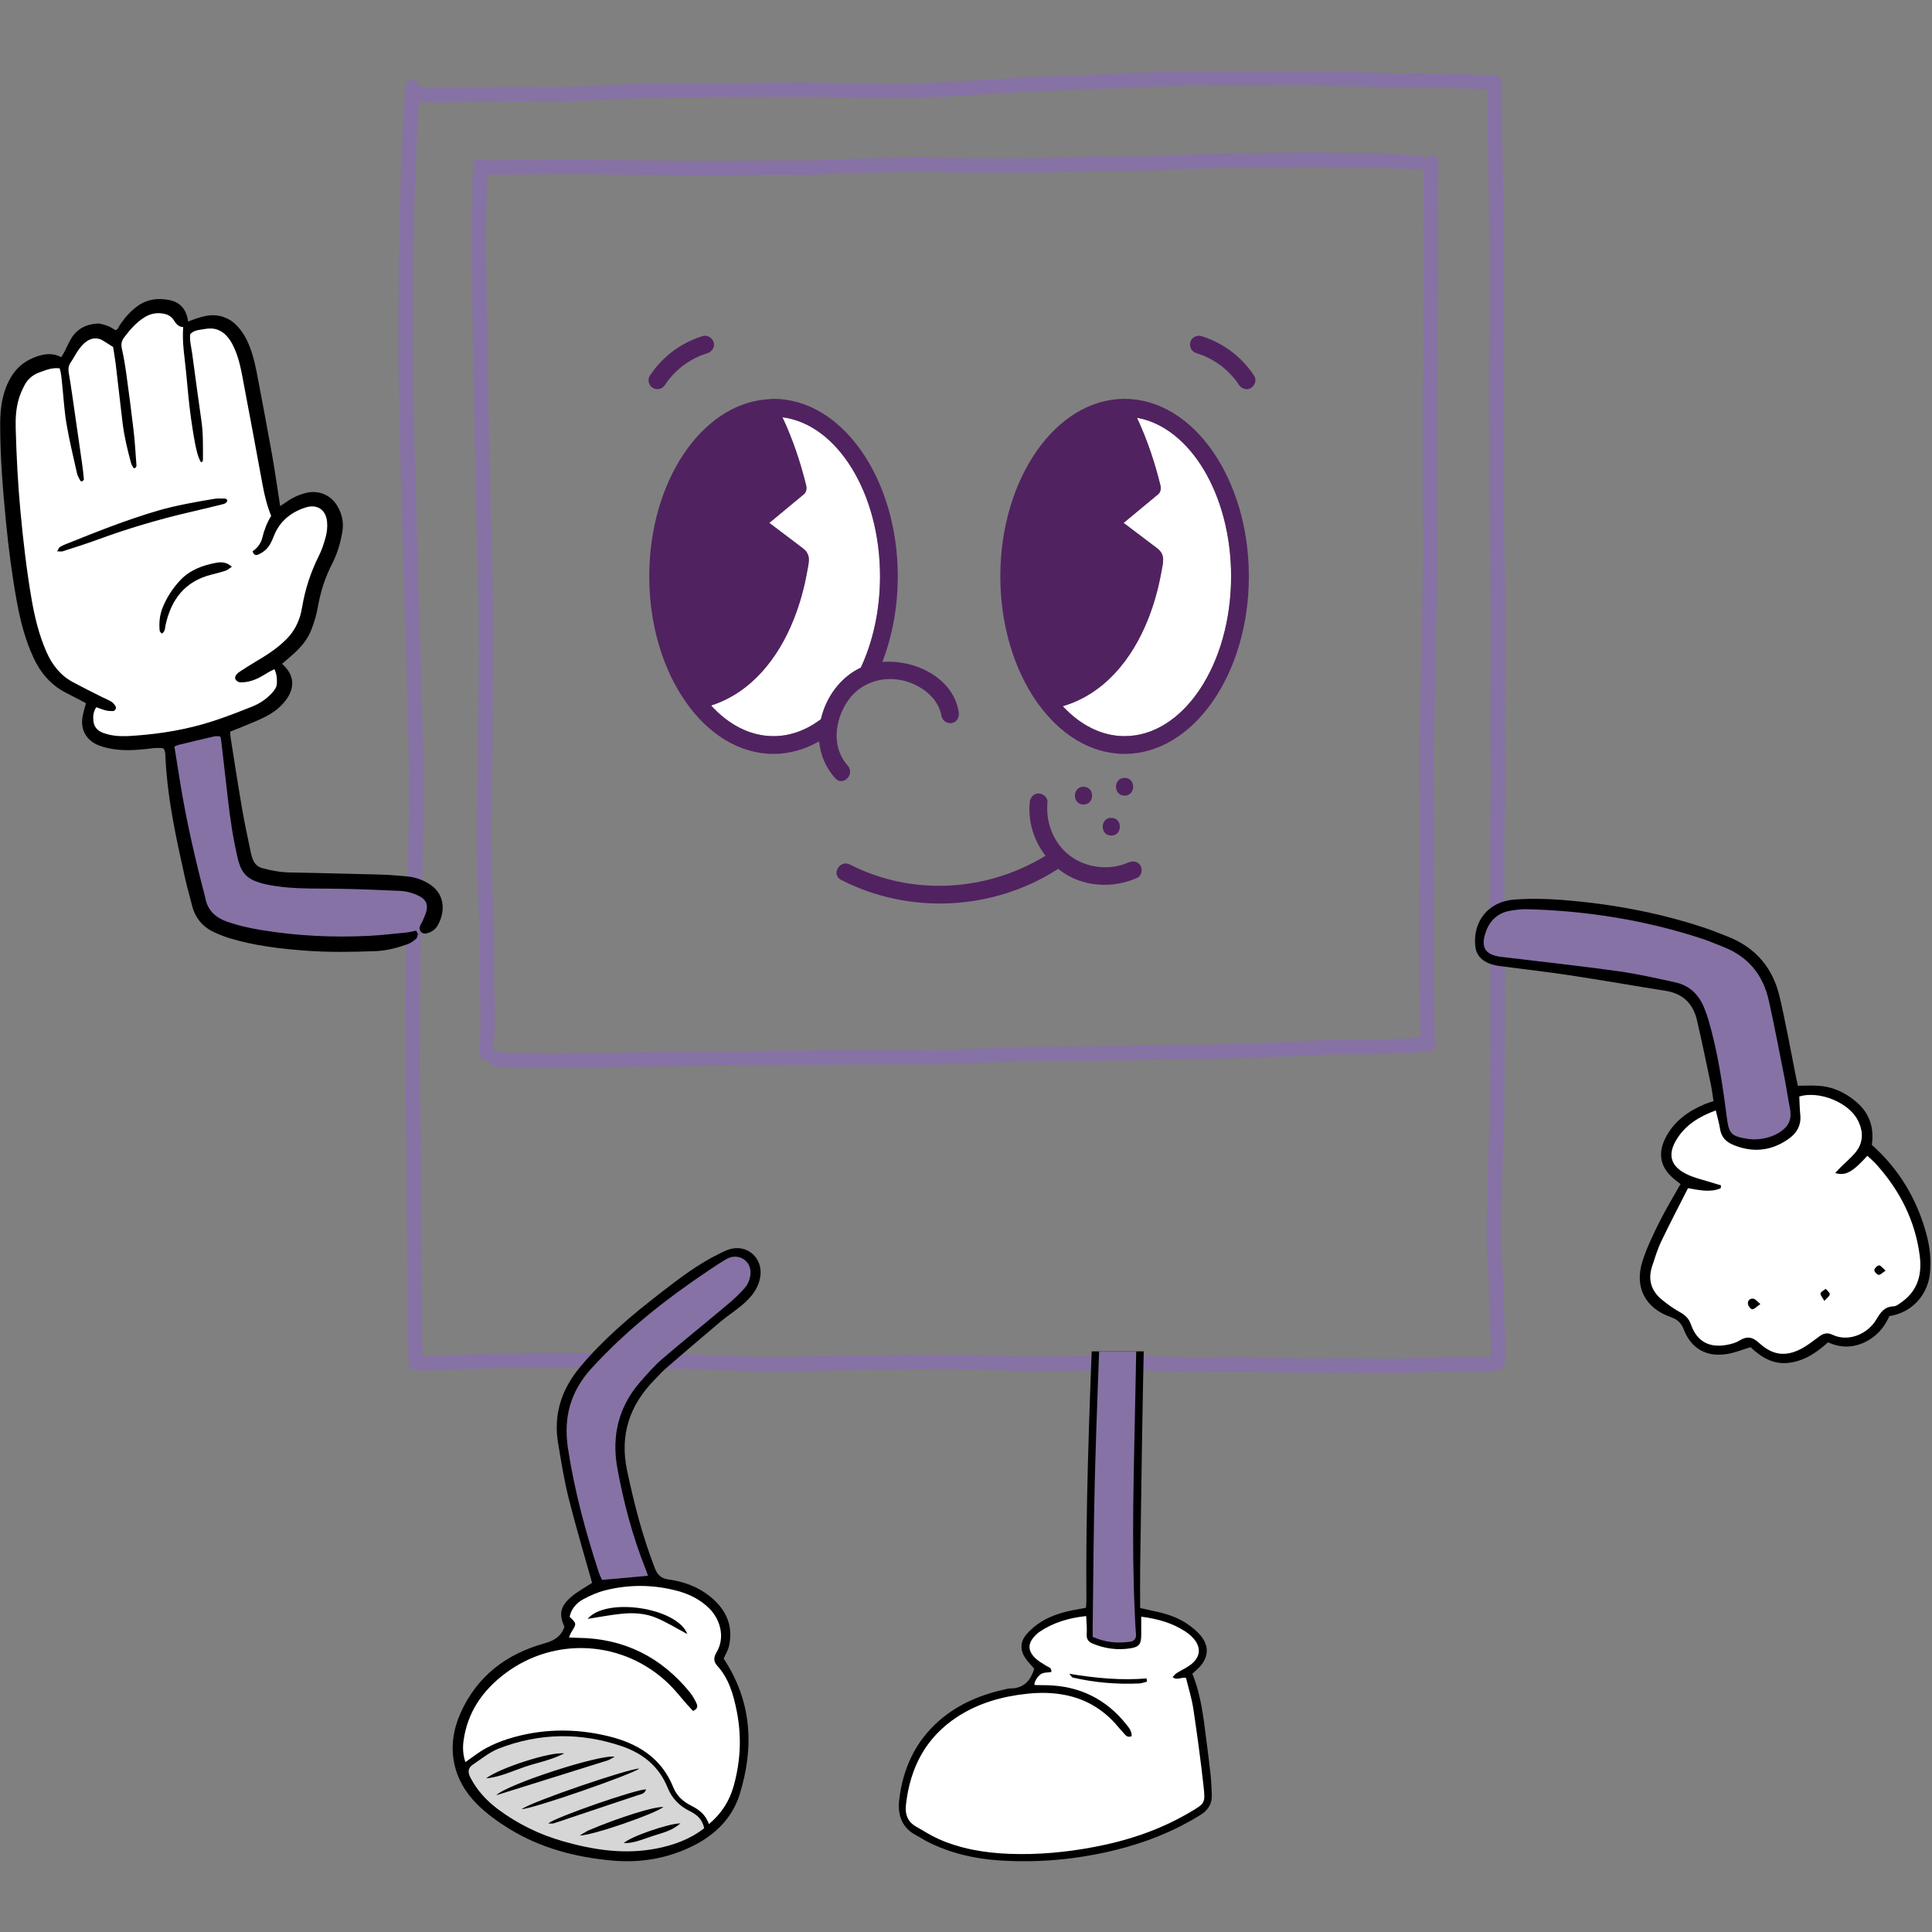 <svg xmlns="http://www.w3.org/2000/svg" xmlns:xlink="http://www.w3.org/1999/xlink" width="1080" zoomAndPan="magnify" viewBox="0 0 810 810" height="1080" preserveAspectRatio="xMidYMid meet" version="1.0"><rect x="0" y="0" width="810" height="810" fill="#808080" stroke="none"/><defs><clipPath id="1dbea4d5ee"><path d="M 271.312 140.246 L 300 140.246 L 300 164 L 271.312 164 Z M 271.312 140.246 " clip-rule="nonzero"/></clipPath><clipPath id="06c7282a9d"><path d="M 498 140.246 L 527 140.246 L 527 164 L 498 164 Z M 498 140.246 " clip-rule="nonzero"/></clipPath><clipPath id="e27b639e9c"><path d="M 167.004 29 L 631.254 29 L 631.254 576 L 167.004 576 Z M 167.004 29 " clip-rule="nonzero"/></clipPath><clipPath id="72f6f95741"><path d="M 618 376.641 L 810 376.641 L 810 572 L 618 572 Z M 618 376.641 " clip-rule="nonzero"/></clipPath><clipPath id="1ea2eca664"><path d="M 0 125 L 186 125 L 186 399.254 L 0 399.254 Z M 0 125 " clip-rule="nonzero"/></clipPath><clipPath id="052cd9bccd"><path d="M 189 523 L 319 523 L 319 780.863 L 189 780.863 Z M 189 523 " clip-rule="nonzero"/></clipPath><clipPath id="2fdc535580"><path d="M 376 566.574 L 508.691 566.574 L 508.691 781 L 376 781 Z M 376 566.574 " clip-rule="nonzero"/></clipPath><clipPath id="14b8750f5f"><path d="M 458 566.574 L 478 566.574 L 478 689 L 458 689 Z M 458 566.574 " clip-rule="nonzero"/></clipPath></defs><path fill="#ffffff" d="M 328.047 174.949 C 332.344 184.094 335.621 193.828 338.004 203.586 C 338.301 204.789 338.066 206.363 337.047 207.203 C 332.215 211.215 327.379 215.223 322.539 219.23 C 327.215 222.758 331.891 226.281 336.555 229.824 C 340.242 232.629 339.086 235.766 338.363 239.836 C 337.156 246.633 335.293 253.344 332.734 259.762 C 326.242 276.055 314.918 290.395 298.113 295.789 C 305.48 303.828 314.516 308.633 324.301 308.633 C 331.441 308.633 338.172 306.043 344.16 301.551 C 346.293 292.266 352.352 283.918 360.902 279.91 C 365.961 269.051 368.957 255.871 368.957 241.648 C 368.957 206.609 350.918 177.82 328.047 174.949 " fill-opacity="1" fill-rule="nonzero"/><path fill="#ffffff" d="M 485.582 207.203 C 480.75 211.215 475.914 215.223 471.078 219.23 C 475.75 222.758 480.43 226.281 485.09 229.824 C 488.777 232.629 487.625 235.766 486.898 239.836 C 485.691 246.633 483.828 253.344 481.27 259.762 C 474.645 276.395 462.957 290.965 445.566 296.086 C 452.887 303.949 461.82 308.633 471.488 308.633 C 496.117 308.633 516.145 278.582 516.145 241.648 C 516.145 207.352 498.867 179.031 476.684 175.156 C 480.93 184.242 484.176 193.902 486.539 203.586 C 486.836 204.789 486.602 206.363 485.582 207.203 " fill-opacity="1" fill-rule="nonzero"/><path fill="#512260" d="M 471.488 308.633 C 461.82 308.633 452.887 303.949 445.566 296.086 C 462.957 290.965 474.645 276.395 481.27 259.762 C 483.828 253.344 485.691 246.633 486.898 239.836 C 487.625 235.766 488.777 232.629 485.09 229.824 C 480.43 226.281 475.75 222.758 471.078 219.23 C 475.914 215.223 480.75 211.215 485.582 207.203 C 486.602 206.363 486.836 204.789 486.539 203.586 C 484.176 193.902 480.93 184.242 476.684 175.156 C 498.867 179.031 516.145 207.352 516.145 241.648 C 516.145 278.582 496.117 308.633 471.488 308.633 Z M 471.488 167.223 C 442.762 167.223 419.391 200.609 419.391 241.648 C 419.391 282.688 442.762 316.078 471.488 316.078 C 500.219 316.078 523.59 282.688 523.59 241.648 C 523.59 200.609 500.219 167.223 471.488 167.223 " fill-opacity="1" fill-rule="nonzero"/><g clip-path="url(#1dbea4d5ee)"><path fill="#512260" d="M 273.754 162.664 C 275.613 163.648 277.703 163.07 278.844 161.328 C 279.125 160.898 279.418 160.469 279.719 160.047 C 279.867 159.836 280.027 159.629 280.18 159.418 C 280.203 159.383 280.184 159.406 280.199 159.387 C 280.227 159.352 280.219 159.363 280.258 159.312 C 280.91 158.504 281.586 157.719 282.297 156.965 C 282.973 156.254 283.684 155.566 284.414 154.91 C 284.801 154.562 285.191 154.227 285.59 153.898 C 285.742 153.773 285.891 153.656 286.039 153.535 C 286.098 153.492 286.195 153.418 286.309 153.332 C 287.93 152.129 289.652 151.059 291.453 150.133 C 291.91 149.898 292.379 149.676 292.848 149.457 C 293.039 149.371 293.227 149.285 293.414 149.203 C 293.496 149.168 293.473 149.176 293.516 149.156 C 293.566 149.141 293.555 149.145 293.672 149.102 C 294.645 148.727 295.613 148.379 296.609 148.078 C 298.469 147.516 299.836 145.449 299.207 143.5 C 298.598 141.621 296.625 140.301 294.629 140.902 C 285.508 143.668 277.637 149.605 272.418 157.57 C 271.348 159.207 272.039 161.758 273.754 162.664 " fill-opacity="1" fill-rule="nonzero"/></g><g clip-path="url(#06c7282a9d)"><path fill="#512260" d="M 525.824 157.57 C 520.605 149.605 512.734 143.668 503.613 140.902 C 501.75 140.336 499.473 141.578 499.035 143.5 C 498.578 145.512 499.641 147.473 501.637 148.078 C 502.629 148.379 503.602 148.73 504.566 149.102 C 504.648 149.129 504.645 149.129 504.684 149.141 C 504.918 149.246 505.16 149.352 505.395 149.457 C 505.863 149.676 506.328 149.898 506.793 150.133 C 508.59 151.059 510.312 152.129 511.934 153.332 C 512.062 153.426 512.637 153.891 512.043 153.41 C 512.207 153.539 512.367 153.664 512.531 153.797 C 512.93 154.125 513.324 154.461 513.711 154.805 C 514.488 155.496 515.23 156.215 515.945 156.965 C 516.66 157.719 517.332 158.504 517.984 159.312 C 518.008 159.344 518 159.332 518.016 159.352 C 518.156 159.543 518.297 159.73 518.434 159.918 C 518.766 160.383 519.086 160.852 519.398 161.328 C 520.465 162.953 522.742 163.793 524.492 162.664 C 526.113 161.621 526.969 159.312 525.824 157.57 " fill-opacity="1" fill-rule="nonzero"/></g><path fill="#512260" d="M 344.16 301.551 C 338.172 306.043 331.441 308.633 324.301 308.633 C 314.516 308.633 305.48 303.828 298.113 295.789 C 314.918 290.395 326.242 276.055 332.734 259.762 C 335.293 253.344 337.156 246.633 338.363 239.836 C 339.086 235.766 340.242 232.629 336.555 229.824 C 331.891 226.281 327.215 222.758 322.539 219.23 C 327.379 215.223 332.215 211.215 337.047 207.203 C 338.066 206.363 338.301 204.789 338.004 203.586 C 335.621 193.828 332.344 184.094 328.047 174.949 C 350.918 177.82 368.957 206.609 368.957 241.648 C 368.957 255.871 365.961 269.051 360.902 279.91 C 352.352 283.918 346.293 292.266 344.16 301.551 Z M 356.047 321.988 C 355.891 321.672 355.758 321.352 355.484 321.051 C 348.438 313.312 349.934 301.699 355.605 293.629 C 362.016 284.512 374.109 282.359 383.922 287.219 C 389.344 289.906 393.793 294.34 394.773 300.484 C 394.816 300.766 394.988 300.984 395.109 301.227 C 395.855 302.707 397.816 303.508 399.352 303.086 C 401.465 302.504 402.266 300.5 401.949 298.508 C 399.645 284.051 383.41 276.398 369.918 277.531 C 374.039 266.879 376.398 254.656 376.398 241.648 C 376.398 200.609 353.027 167.223 324.301 167.223 C 323.559 167.223 322.836 167.336 322.102 167.379 C 321.891 167.395 321.684 167.379 321.477 167.426 C 294.062 169.543 272.203 201.973 272.203 241.648 C 272.203 282.688 295.57 316.078 324.301 316.078 C 331.055 316.078 337.488 314.172 343.414 310.816 C 343.938 316.543 346.258 321.965 350.223 326.316 C 353.184 329.566 357.754 325.426 356.047 321.988 " fill-opacity="1" fill-rule="nonzero"/><path fill="#512260" d="M 473.062 361.602 C 465.227 365.109 455.43 363.938 448.586 358.785 C 441.711 353.605 438.336 344.828 439.164 336.387 C 439.363 334.383 437.312 332.664 435.445 332.664 C 433.266 332.664 431.918 334.379 431.723 336.387 C 430.93 344.418 433.477 352.457 438.32 358.781 C 413.676 373.914 382.277 375.766 356.344 362.449 C 352.09 360.262 348.32 366.684 352.586 368.875 C 381.34 383.637 416.586 381.801 443.684 364.254 C 443.98 364.492 444.242 364.762 444.547 364.988 C 453.797 371.91 466.441 372.676 476.82 368.027 C 478.656 367.211 479.094 364.539 478.156 362.938 C 477.051 361.047 474.906 360.777 473.062 361.602 " fill-opacity="1" fill-rule="nonzero"/><path fill="#512260" d="M 454.266 329.852 C 449.477 329.852 449.469 337.297 454.266 337.297 C 459.055 337.297 459.062 329.852 454.266 329.852 " fill-opacity="1" fill-rule="nonzero"/><path fill="#512260" d="M 465.906 350.32 C 470.695 350.32 470.707 342.879 465.906 342.879 C 461.121 342.879 461.113 350.32 465.906 350.32 " fill-opacity="1" fill-rule="nonzero"/><path fill="#512260" d="M 471.492 333.574 C 476.281 333.574 476.285 326.133 471.492 326.133 C 466.703 326.133 466.695 333.574 471.492 333.574 " fill-opacity="1" fill-rule="nonzero"/><g clip-path="url(#e27b639e9c)"><path fill="#8672a5" d="M 631.004 559.59 C 630.93 558.93 630.84 557.395 630.727 554.98 C 630.609 552.48 630.477 548.879 630.336 544.188 C 630.18 538.949 630.164 537.582 630.172 537.227 C 630.215 536.828 630.219 536.145 630.121 534.148 C 630.043 532.562 629.906 530.582 629.715 528.207 C 629.527 525.91 629.387 523.336 629.289 520.473 C 629.195 517.652 629.32 510.742 629.652 499.945 C 630.168 483.312 630.148 483.176 630.105 482.957 C 630.09 482.664 630.105 481.887 630.141 480.633 C 630.18 479.066 630.293 476.52 630.465 472.992 C 630.641 469.398 630.762 458.715 630.84 440.328 C 630.91 422.273 630.887 405.422 630.773 390.234 C 630.668 375.004 630.637 363.32 630.688 355.496 C 630.738 347.57 630.832 340.773 630.965 335.09 C 631.102 329.375 631.109 323.43 630.984 317.422 C 630.859 311.43 630.828 305.355 630.895 299.367 C 630.957 293.254 631 287.207 631.027 281.227 C 631.059 275.238 631.059 269.898 631.039 265.203 C 631.016 260.52 630.996 255.672 630.988 250.656 C 630.977 245.59 630.855 237.117 630.629 225.473 C 630.402 213.852 630.312 203.941 630.371 196.016 C 630.426 188.078 630.426 182.797 630.379 180.312 C 630.328 177.855 630.285 174.629 630.25 170.629 C 630.211 166.629 630.234 160.648 630.332 152.664 C 630.422 144.656 630.484 133.34 630.504 118.723 C 630.527 104.168 630.352 86.836 629.984 67.211 C 629.539 43.867 629.609 38.527 629.695 37.5 C 629.828 36.879 629.723 36.254 629.48 35.691 C 629.594 35.395 629.691 35.09 629.703 34.754 C 629.766 33.086 628.461 31.68 626.793 31.621 C 624.664 31.543 622.934 31.488 621.586 31.453 C 620.293 31.418 619.02 31.352 617.766 31.262 C 616.422 31.16 614.48 31.082 611.938 31.031 C 609.48 30.984 607.199 30.926 605.082 30.863 C 602.938 30.797 599.848 30.742 595.816 30.699 C 590.32 30.648 588.816 30.703 588.168 30.754 C 587.332 30.816 586.309 30.84 585.078 30.812 C 583.805 30.793 582.695 30.75 581.773 30.691 C 580.781 30.625 579.371 30.551 577.539 30.465 C 575.715 30.379 572.473 30.289 567.812 30.195 C 563.195 30.102 558.953 30.008 555.082 29.906 C 551.168 29.805 547.453 29.77 543.898 29.781 L 530.969 29.863 C 525.906 29.895 522.492 29.898 520.723 29.867 C 518.918 29.84 516.824 29.844 514.434 29.883 C 512.098 29.914 509.363 29.906 506.203 29.848 C 502.98 29.789 500.281 29.777 498.121 29.805 C 495.969 29.832 491.578 29.969 484.941 30.219 C 478.344 30.473 472.641 30.695 467.832 30.898 C 463.043 31.105 458.562 31.273 454.383 31.414 C 450.195 31.555 443.969 31.816 435.703 32.199 C 426.555 32.621 423.902 32.742 422.906 32.867 L 422.902 32.848 C 422.559 32.887 421.316 32.965 419.168 33.082 C 416.551 33.227 414.445 33.363 412.852 33.48 C 411.289 33.598 409.047 33.738 406.121 33.902 C 403.18 34.07 397.746 34.348 389.82 34.734 C 381.996 35.113 375.504 35.273 370.535 35.176 C 365.488 35.082 359.805 34.957 353.48 34.809 C 347.129 34.652 341.441 34.574 336.426 34.57 C 331.418 34.578 324.781 34.594 316.496 34.66 C 308.23 34.727 300.918 34.754 294.547 34.742 C 288.148 34.734 283.25 34.754 279.848 34.816 C 276.449 34.879 271.16 35.047 263.977 35.312 C 256.805 35.586 251.125 35.828 246.938 36.051 C 242.805 36.27 240.367 36.387 239.609 36.406 C 238.855 36.426 236.887 36.438 233.707 36.445 C 230.48 36.445 225.465 36.441 218.633 36.418 C 211.758 36.391 206.691 36.418 203.43 36.492 C 200.18 36.566 196.938 36.652 193.707 36.75 C 190.508 36.855 188.234 36.918 186.887 36.938 C 185.582 36.965 183.941 36.938 181.984 36.867 C 179.949 36.797 177.945 36.742 175.984 36.703 C 175.969 36.703 175.957 36.703 175.941 36.703 C 175.934 35.074 174.648 33.734 173.008 33.695 C 171.324 33.527 169.953 34.98 169.914 36.652 C 169.906 36.957 169.867 37.766 169.801 38.973 C 169.684 39.387 169.656 39.812 169.73 40.258 C 169.582 42.918 169.344 46.957 169.012 52.434 C 168.434 62.008 167.977 73.672 167.664 87.098 C 167.348 100.496 167.184 108.598 167.168 111.172 L 167.023 136.078 C 166.941 150.078 167.156 166.488 167.664 184.859 C 168.172 203.289 168.555 216.926 168.82 225.781 C 169.082 234.633 169.336 243.758 169.578 253.16 C 169.82 262.523 169.996 268.32 170.098 270.379 C 170.199 272.402 170.352 277.184 170.559 284.719 C 170.766 292.281 170.906 297.906 170.977 301.598 C 171.055 305.324 171.152 308.504 171.273 311.125 C 171.387 313.664 171.457 318.055 171.492 324.18 C 171.523 330.348 171.543 334.668 171.543 337.145 C 171.543 339.586 171.32 350.609 170.875 369.906 C 170.434 389.242 170.152 407.402 170.039 423.891 C 169.926 440.398 169.953 453.348 170.117 462.367 C 170.285 471.414 170.402 478.344 170.465 483.152 C 170.527 487.922 170.535 491.281 170.492 493.238 C 170.453 495.227 170.449 499.074 170.48 504.781 C 170.52 510.457 170.562 515.152 170.621 518.859 C 170.676 522.562 170.742 528.531 170.82 536.77 C 170.898 544.98 170.918 550.547 170.875 553.457 C 170.824 557.516 170.891 558.844 170.949 559.48 C 171.02 560.344 171.074 562.125 171.125 564.535 L 170.898 567.262 C 170.816 568.23 171.234 569.094 171.898 569.703 C 171.613 570.105 171.395 570.555 171.332 571.078 C 171.137 572.738 172.32 574.242 173.98 574.438 C 175.715 574.637 179.168 574.637 184.543 574.422 C 189.723 574.219 194.156 574.035 197.848 573.883 C 201.449 573.727 205.492 573.629 209.859 573.594 C 214.266 573.559 219.07 573.469 224.273 573.332 C 229.363 573.199 235.461 573.188 242.391 573.305 C 249.289 573.418 253.793 573.531 255.781 573.645 C 257.863 573.762 261.055 573.809 265.238 573.793 C 269.387 573.773 274.684 573.789 281.141 573.82 C 287.543 573.855 295.434 574.078 304.59 574.488 C 313.848 574.906 321.227 575.07 326.516 575.004 C 331.77 574.926 338.668 574.801 347.211 574.617 C 355.727 574.438 362.277 574.328 366.859 574.289 L 377.785 574.215 C 380.496 574.199 383.613 574.16 387.145 574.09 C 390.652 574.02 395.535 574.016 401.66 574.074 C 407.844 574.133 412.496 574.215 415.609 574.316 C 418.707 574.418 421.27 574.527 423.293 574.648 C 425.434 574.77 430.402 574.809 438.512 574.762 C 446.488 574.715 453.742 574.629 460.266 574.516 C 466.715 574.402 471.363 574.363 474.062 574.402 C 476.75 574.438 481.484 574.613 488.125 574.914 C 494.852 575.219 502.176 575.305 509.875 575.168 C 517.461 575.027 525.258 575.078 533.055 575.305 C 540.906 575.531 548.25 575.613 554.891 575.551 C 561.453 575.484 566.957 575.484 571.254 575.551 L 580.973 575.691 C 581.613 575.703 582.23 575.703 582.832 575.703 C 584.305 575.703 585.668 575.676 586.926 575.621 C 588.637 575.547 591.34 575.453 595.039 575.332 C 598.746 575.211 602.254 575.121 605.566 575.055 C 608.879 574.996 611.738 574.961 614.141 574.949 L 619.902 574.922 C 621.359 574.922 623.289 574.891 625.691 574.836 C 626.18 574.828 626.621 574.672 627.023 574.457 C 627.18 574.496 627.309 574.574 627.473 574.586 C 627.555 574.594 627.637 574.594 627.719 574.594 C 629.277 574.594 630.602 573.398 630.73 571.816 C 630.988 568.602 631.125 565.941 631.129 563.91 C 631.137 561.117 631.059 560.105 631.004 559.59 Z M 619.887 568.875 L 614.102 568.902 C 611.68 568.914 608.797 568.949 605.445 569.012 C 602.105 569.074 598.574 569.168 594.84 569.289 C 591.109 569.41 588.383 569.508 586.656 569.582 C 584.996 569.656 583.133 569.68 581.051 569.645 L 571.344 569.504 C 566.988 569.438 561.426 569.438 554.824 569.504 C 548.281 569.566 541.004 569.488 533.227 569.258 C 525.332 569.031 517.449 568.98 509.766 569.117 C 502.191 569.258 494.996 569.176 488.402 568.875 C 481.598 568.566 476.938 568.395 474.152 568.355 C 471.383 568.312 466.68 568.352 460.16 568.473 C 453.652 568.586 446.43 568.668 438.477 568.715 C 430.621 568.758 425.629 568.727 423.648 568.609 C 421.582 568.492 418.969 568.379 415.812 568.273 C 412.668 568.172 407.969 568.086 401.719 568.027 C 395.535 567.969 390.59 567.973 387.027 568.043 C 383.527 568.113 380.434 568.156 377.754 568.168 L 366.812 568.242 C 362.203 568.281 355.629 568.387 347.078 568.57 C 338.555 568.75 331.672 568.879 326.434 568.953 C 321.262 569.031 313.996 568.855 304.863 568.445 C 295.625 568.031 287.652 567.805 281.172 567.773 C 274.699 567.738 269.379 567.727 265.215 567.746 C 261.137 567.766 258.09 567.719 256.125 567.605 C 254.055 567.488 249.469 567.371 242.492 567.258 C 235.477 567.141 229.293 567.148 224.117 567.285 C 218.957 567.418 214.184 567.504 209.809 567.547 C 205.375 567.582 201.266 567.684 197.594 567.84 C 193.91 567.996 189.48 568.176 184.305 568.379 C 180.574 568.527 178.219 568.555 176.711 568.535 C 176.801 568.285 176.902 568.039 176.926 567.762 L 177.164 564.742 C 177.121 561.836 177.062 559.945 176.977 558.961 C 176.93 558.414 176.883 557.031 176.93 553.539 C 176.965 550.602 176.949 544.996 176.871 536.715 C 176.797 528.457 176.73 522.477 176.672 518.77 C 176.617 515.074 176.57 510.402 176.531 504.746 C 176.5 499.121 176.504 495.328 176.547 493.367 C 176.586 491.375 176.578 487.945 176.516 483.078 C 176.453 478.258 176.34 471.32 176.168 462.254 C 176.004 453.289 175.977 440.395 176.09 423.934 C 176.203 407.48 176.48 389.352 176.926 370.047 C 177.375 350.43 177.598 339.668 177.598 337.145 C 177.594 334.664 177.574 330.332 177.543 324.148 C 177.512 317.859 177.438 313.512 177.316 310.852 C 177.199 308.27 177.102 305.145 177.027 301.477 C 176.953 297.773 176.812 292.133 176.605 284.551 C 176.398 276.941 176.242 272.121 176.141 270.082 C 176.039 268.062 175.871 262.316 175.629 253 C 175.383 243.594 175.133 234.461 174.867 225.602 C 174.605 216.75 174.223 203.113 173.711 184.691 C 173.207 166.387 172.992 150.043 173.074 136.109 L 173.219 111.199 C 173.234 108.66 173.398 100.598 173.711 87.234 C 174.023 73.879 174.477 62.293 175.051 52.797 C 175.324 48.277 175.516 45.066 175.648 42.742 C 175.727 42.746 175.789 42.746 175.867 42.746 C 177.797 42.781 179.766 42.836 181.77 42.906 C 183.328 42.969 184.699 42.996 185.871 42.996 C 186.262 42.996 186.641 42.996 186.988 42.988 C 188.352 42.965 190.652 42.902 193.895 42.805 C 197.109 42.703 200.332 42.617 203.566 42.543 C 206.793 42.473 211.809 42.445 218.609 42.469 C 225.457 42.492 230.484 42.504 233.719 42.496 C 236.973 42.492 238.988 42.477 239.758 42.457 C 240.531 42.438 243.027 42.316 247.25 42.094 C 251.414 41.875 257.066 41.629 264.199 41.359 C 271.328 41.09 276.582 40.926 279.957 40.867 C 283.328 40.809 288.188 40.785 294.531 40.793 C 300.91 40.801 308.246 40.777 316.539 40.711 C 324.801 40.645 331.434 40.609 336.418 40.621 C 341.391 40.629 347.031 40.707 353.332 40.855 C 359.668 41.008 365.363 41.133 370.422 41.227 C 375.523 41.309 382.152 41.168 390.109 40.777 C 398.059 40.387 403.508 40.109 406.457 39.945 C 409.426 39.777 411.707 39.633 413.293 39.516 C 414.855 39.398 416.922 39.27 419.496 39.125 C 422.238 38.973 423.281 38.914 423.809 38.836 C 424.477 38.789 427.234 38.648 435.973 38.246 C 444.207 37.867 450.406 37.609 454.578 37.469 C 458.77 37.328 463.27 37.152 468.074 36.949 C 472.875 36.746 478.566 36.52 485.156 36.273 C 491.719 36.027 496.062 35.891 498.188 35.863 C 500.316 35.832 502.941 35.848 506.082 35.906 C 509.312 35.969 512.129 35.977 514.512 35.941 C 516.836 35.906 518.867 35.898 520.613 35.926 C 522.395 35.957 525.859 35.957 530.996 35.922 L 543.922 35.84 C 547.418 35.828 551.066 35.863 554.914 35.961 C 558.797 36.059 563.047 36.156 567.676 36.25 C 572.266 36.344 575.453 36.43 577.25 36.512 C 579.031 36.594 580.398 36.664 581.371 36.73 C 582.379 36.797 583.574 36.84 584.961 36.867 C 586.406 36.891 587.617 36.871 588.617 36.793 C 589.086 36.754 590.648 36.699 595.746 36.754 C 599.727 36.793 602.773 36.844 604.891 36.914 C 607.023 36.977 609.328 37.035 611.809 37.086 C 614.203 37.133 616.035 37.199 617.309 37.297 C 618.66 37.398 620.027 37.465 621.418 37.504 C 622.066 37.52 622.816 37.543 623.652 37.57 C 623.523 40.184 623.551 47.086 623.934 67.328 C 624.301 86.914 624.48 104.203 624.453 118.719 C 624.43 133.309 624.371 144.602 624.281 152.598 C 624.184 160.633 624.16 166.664 624.195 170.688 C 624.234 174.715 624.277 177.965 624.328 180.441 C 624.379 182.867 624.375 188.094 624.316 195.98 C 624.262 203.957 624.352 213.918 624.578 225.594 C 624.805 237.203 624.926 245.641 624.938 250.672 C 624.945 255.691 624.965 260.547 624.984 265.238 C 625.008 269.914 625.008 275.238 624.977 281.203 C 624.949 287.172 624.906 293.211 624.844 299.309 C 624.777 305.359 624.809 311.496 624.934 317.551 C 625.055 323.473 625.051 329.328 624.914 334.957 C 624.781 340.668 624.688 347.504 624.637 355.465 C 624.586 363.312 624.617 375.027 624.723 390.289 C 624.836 405.449 624.859 422.281 624.785 440.312 C 624.715 458.352 624.586 469.25 624.422 472.703 C 624.246 476.289 624.141 478.879 624.09 480.473 C 624.039 482.406 624.047 483.062 624.07 483.402 C 624.07 484.258 623.914 489.762 623.605 499.77 C 623.266 510.848 623.145 517.688 623.246 520.68 C 623.344 523.648 623.488 526.32 623.68 528.703 C 623.867 531 624.004 532.918 624.074 534.453 C 624.129 535.52 624.156 536.223 624.148 536.562 C 624.094 537.043 624.098 538.223 624.281 544.375 C 624.426 549.113 624.559 552.742 624.68 555.273 C 624.801 557.887 624.906 559.555 624.984 560.266 C 625.02 560.59 625.082 561.488 625.074 563.906 C 625.07 565.23 625.004 566.887 624.879 568.812 C 622.855 568.852 621.172 568.875 619.887 568.875 Z M 619.887 568.875 " fill-opacity="1" fill-rule="nonzero"/></g><path fill="#8672a5" d="M 600.047 65.105 C 600.043 65.105 600.039 65.105 600.035 65.105 C 598.871 65.105 597.891 65.785 597.383 66.75 C 596.898 65.77 595.926 65.07 594.758 65.051 L 593.676 65.035 C 588.059 64.738 584.332 64.566 582.484 64.516 C 580.711 64.465 579.281 64.398 578.203 64.316 C 577.02 64.227 575.441 64.18 573.512 64.199 C 572.035 64.211 570.523 64.215 568.973 64.215 C 566.688 64.215 564.387 64.188 562.172 64.098 C 560.277 64.027 558.32 63.965 556.316 63.914 C 554.293 63.863 551.363 63.859 547.504 63.902 L 534.645 64.027 C 529.871 64.074 525.156 64.141 520.488 64.238 C 515.848 64.336 512.238 64.398 509.656 64.422 C 507.047 64.449 503.352 64.559 498.559 64.758 C 493.781 64.957 490.223 65.129 487.891 65.281 C 485.625 65.43 481.426 65.535 475.402 65.602 C 469.32 65.664 464.766 65.684 461.707 65.637 C 458.609 65.598 456.027 65.621 454.078 65.719 C 452.184 65.809 450.188 65.891 448.086 65.961 C 445.973 66.031 443.285 66.113 440.023 66.207 C 436.77 66.301 432.945 66.363 428.547 66.391 C 424.137 66.422 420.461 66.422 417.512 66.414 L 408.773 66.387 C 405.918 66.379 403.164 66.359 400.504 66.328 C 397.855 66.293 395.223 66.23 392.602 66.137 C 389.934 66.043 386.297 66.012 381.797 66.055 C 377.301 66.094 374.211 66.141 372.531 66.188 C 370.863 66.234 368.41 66.293 365.18 66.359 C 361.906 66.422 359.57 66.48 358.18 66.535 C 356.801 66.586 354.859 66.648 352.359 66.73 C 349.82 66.812 347.789 66.891 346.266 66.977 C 344.773 67.055 342.809 67.137 340.367 67.215 C 337.961 67.297 333.984 67.328 328.543 67.309 C 323.043 67.293 317.164 67.316 310.902 67.379 C 304.699 67.445 301.137 67.469 300.227 67.457 C 299.289 67.449 298.082 67.453 296.605 67.469 C 295.176 67.488 293.012 67.484 290.113 67.465 C 287.195 67.445 283.82 67.406 280 67.344 C 276.156 67.285 272.578 67.246 269.266 67.223 C 265.93 67.199 263.789 67.188 262.852 67.203 C 261.918 67.211 260.219 67.199 257.742 67.168 C 255.246 67.137 252.66 67.082 249.992 67.004 C 247.273 66.918 242.82 66.895 236.395 66.914 C 230.074 66.938 223.133 67.004 215.57 67.113 C 206.902 67.238 204.773 67.152 204.254 67.102 C 203.836 67.004 203.426 67.023 203.023 67.098 C 202.48 66.684 201.812 66.414 201.086 66.438 C 199.414 66.508 198.121 67.918 198.191 69.586 L 198.277 71.395 C 198.121 75.996 198.031 78.664 198.02 79.406 C 198.004 80.16 198.008 81.504 198.039 83.184 C 197.965 84.25 197.875 85.945 197.773 88.266 C 197.672 90.582 197.605 93.133 197.578 95.914 C 197.551 98.648 197.523 100.902 197.5 102.668 C 197.473 104.508 197.484 106.102 197.547 107.449 C 197.605 108.777 197.672 109.961 197.742 111 C 197.812 111.965 197.855 112.961 197.875 113.992 C 197.898 115.062 197.906 116.602 197.91 118.613 C 197.91 120.656 197.949 123.828 198.023 128.137 C 198.098 132.41 198.152 135.879 198.188 138.539 C 198.223 141.207 198.297 145.141 198.41 150.355 C 198.52 155.547 198.641 162.039 198.77 169.82 C 198.898 177.625 198.988 182.352 199.035 183.996 C 199.078 185.637 199.168 188.496 199.297 192.574 C 199.434 196.598 199.496 199.703 199.496 201.895 C 199.488 204.129 199.551 207.801 199.676 212.898 C 199.801 217.969 200.008 225.738 200.297 236.211 C 200.586 246.566 200.738 255.383 200.754 262.414 C 200.762 269.465 200.711 279.527 200.598 292.605 L 200.371 319.91 C 200.332 324.926 200.277 328.301 200.199 329.934 C 200.121 331.609 200.043 333.883 199.973 336.766 C 199.898 339.637 199.859 344.195 199.848 350.445 C 199.84 356.695 200.062 365.27 200.512 375.926 C 200.961 386.516 201.188 393.387 201.184 396.352 C 201.184 399.355 201.16 402.637 201.113 406.203 C 201.066 409.82 201.137 414.633 201.312 420.504 C 201.488 426.215 201.453 430.508 201.215 433.258 C 200.957 436.203 200.832 438.535 200.859 440.449 L 200.957 441.469 C 200.98 441.719 201.039 441.969 201.121 442.211 L 201.262 442.594 C 201.703 443.824 202.867 444.59 204.105 444.59 C 204.426 444.59 204.754 444.527 205.07 444.418 C 205.215 445.406 205.789 446.316 206.77 446.758 C 207.5 447.09 208.082 447.352 218.242 447.527 C 223.379 447.613 227.457 447.656 230.48 447.656 C 231.219 447.656 231.895 447.656 232.508 447.648 L 241.578 447.586 C 244.238 447.57 245.719 447.566 245.758 447.551 C 246.102 447.598 246.148 447.605 259.297 447.352 C 267.898 447.188 275.969 447.055 283.512 446.961 C 291.051 446.863 296.984 446.797 301.312 446.766 C 305.641 446.734 310.02 446.707 314.449 446.684 C 318.895 446.66 323.012 446.613 326.801 446.543 C 330.57 446.473 336.746 446.422 345.34 446.395 L 384.73 446.273 C 390.875 446.25 395.531 446.207 398.699 446.137 C 401.926 446.066 404.254 445.977 405.668 445.871 C 406.98 445.773 411.273 445.586 418.426 445.32 C 425.562 445.051 432.234 444.895 438.262 444.848 C 444.34 444.801 448.793 444.77 451.625 444.758 L 459.645 444.73 C 462.172 444.723 466.453 444.66 472.5 444.551 L 489.332 444.219 C 494.504 444.113 498.605 444.062 501.562 444.078 C 504.605 444.066 507.141 444.051 509.141 443.977 C 511.113 443.906 513.449 443.828 516.156 443.75 C 518.875 443.672 521.227 443.594 523.215 443.531 C 525.199 443.461 527.559 443.383 530.305 443.301 C 533.07 443.219 535.562 443.125 537.773 443.023 C 539.98 442.922 543.02 442.762 546.902 442.547 C 550.73 442.332 553.711 442.203 555.863 442.168 C 558.109 442.125 559.559 442.086 560.211 442.047 C 560.52 442.023 561.684 441.992 566.133 442.008 C 569.602 442.016 572.434 442.012 574.617 441.988 C 576.82 441.969 578.535 441.938 579.773 441.902 C 581.035 441.867 582.199 441.809 583.25 441.73 C 584.246 441.656 585.539 441.582 587.121 441.512 C 588.719 441.434 590.535 441.375 592.781 441.309 C 593.785 441.207 594.711 441.129 595.75 441.059 L 599.469 440.57 C 601.125 440.355 602.293 438.836 602.078 437.18 C 601.984 436.48 601.629 435.906 601.16 435.449 C 601.34 435.09 601.461 434.699 601.484 434.277 L 601.547 432.984 C 601.434 429.5 601.367 427.215 601.344 426.129 L 601.227 421.414 C 601.172 419.395 601.141 417.008 601.141 414.258 C 601.141 411.465 601.125 406.418 601.105 399.109 C 601.082 391.82 601.082 386.172 601.109 382.156 C 601.137 378.137 601.172 370.805 601.219 360.168 C 601.262 349.297 601.25 341.172 601.176 335.332 C 601.105 329.457 601.055 324.922 601.031 321.73 C 601.012 318.559 601.035 314.961 601.113 310.941 C 601.188 306.91 601.273 303.68 601.371 301.25 C 601.465 298.793 601.547 296.18 601.613 293.414 C 601.68 290.652 601.719 288.418 601.742 286.703 C 601.766 285 601.824 281.285 601.918 275.559 C 602.016 269.832 602.109 264.773 602.203 260.398 L 602.504 246.863 C 602.609 242.195 602.656 237.988 602.645 234.238 C 602.633 230.523 602.633 227.574 602.645 225.41 C 602.656 223.203 602.645 221.215 602.609 219.441 C 602.574 217.703 602.547 213.047 602.527 205.465 C 602.508 197.863 602.512 191.887 602.547 187.539 C 602.574 183.172 602.582 177.812 602.566 171.453 C 602.555 165.141 602.578 160.52 602.637 157.594 C 602.703 154.625 602.703 150.746 602.652 145.953 C 602.598 141.207 602.617 135.371 602.715 128.605 C 602.809 121.855 602.832 114.262 602.785 106.047 C 602.738 97.949 602.73 92.898 602.77 90.891 C 602.805 88.93 602.84 87.582 602.879 86.852 C 602.922 86.066 602.93 84.527 602.895 82.246 C 602.859 80.102 602.852 78.418 602.871 77.191 C 602.887 75.973 602.945 74.477 603.059 72.531 L 603.07 68.152 C 603.066 66.473 601.719 65.113 600.047 65.105 Z M 592.402 435.273 C 590.324 435.328 588.469 435.391 586.84 435.469 C 585.191 435.543 583.852 435.617 582.805 435.695 C 581.828 435.77 580.754 435.82 579.594 435.855 C 578.391 435.887 576.719 435.914 574.559 435.938 C 572.395 435.957 569.594 435.957 566.141 435.957 C 561.402 435.945 560.266 435.98 559.828 436.008 C 559.223 436.043 557.867 436.078 555.754 436.113 C 553.551 436.156 550.484 436.285 546.562 436.504 C 542.707 436.719 539.68 436.875 537.492 436.977 C 535.309 437.078 532.848 437.168 530.117 437.25 C 527.355 437.332 524.984 437.41 523.004 437.477 C 521.023 437.547 518.684 437.621 515.973 437.699 C 513.25 437.781 510.898 437.855 508.914 437.926 C 506.969 438 504.5 438.023 501.578 438.023 C 498.551 438.004 494.434 438.062 489.207 438.168 L 472.383 438.496 C 466.383 438.609 462.125 438.672 459.625 438.68 L 451.602 438.707 C 448.766 438.715 444.301 438.746 438.211 438.793 C 432.125 438.84 425.395 439 418.199 439.27 C 410.871 439.547 406.621 439.73 405.215 439.836 C 403.863 439.938 401.645 440.02 398.562 440.086 C 395.422 440.156 390.801 440.199 384.707 440.219 L 345.316 440.34 C 336.684 440.371 330.473 440.418 326.688 440.488 C 322.922 440.562 318.828 440.605 314.414 440.633 C 309.98 440.652 305.598 440.68 301.266 440.711 C 296.93 440.742 290.984 440.805 283.43 440.906 C 275.879 441.004 267.793 441.133 259.18 441.301 C 251.047 441.457 246.734 441.535 246.477 441.543 C 246.25 441.52 246.137 441.508 241.543 441.531 L 232.453 441.598 C 229.367 441.625 224.664 441.582 218.34 441.473 C 211.152 441.348 209.344 441.172 208.902 441.109 C 208.277 440.91 207.633 440.965 207.043 441.164 C 207.016 440.953 207.027 440.742 206.949 440.531 L 206.891 440.133 C 206.879 438.672 206.996 436.535 207.238 433.777 C 207.5 430.75 207.543 426.348 207.359 420.316 C 207.184 414.531 207.117 409.809 207.16 406.281 C 207.211 402.688 207.23 399.375 207.23 396.352 C 207.234 393.262 207.012 386.496 206.555 375.664 C 206.109 365.094 205.891 356.613 205.895 350.449 C 205.906 344.266 205.945 339.758 206.016 336.918 C 206.086 334.086 206.16 331.852 206.238 330.211 C 206.316 328.5 206.379 325.047 206.414 319.945 L 206.641 292.652 C 206.754 279.547 206.805 269.465 206.797 262.395 C 206.785 255.309 206.629 246.441 206.34 236.035 C 206.047 225.57 205.84 217.809 205.719 212.742 C 205.594 207.715 205.535 204.102 205.539 201.895 C 205.539 199.652 205.477 196.477 205.34 192.367 C 205.207 188.309 205.117 185.461 205.074 183.824 C 205.031 182.188 204.945 177.48 204.812 169.711 C 204.684 161.918 204.562 155.422 204.453 150.219 C 204.34 145.031 204.27 141.105 204.234 138.453 C 204.195 135.785 204.141 132.312 204.066 128.027 C 203.992 123.766 203.957 120.625 203.953 118.605 C 203.949 116.543 203.941 114.965 203.918 113.867 C 203.895 112.727 203.844 111.629 203.77 110.574 C 203.699 109.582 203.637 108.457 203.582 107.184 C 203.527 105.934 203.512 104.461 203.539 102.758 C 203.566 100.984 203.594 98.719 203.621 95.969 C 203.648 93.262 203.707 90.781 203.809 88.527 C 203.906 86.277 203.992 84.637 204.07 83.355 C 204.051 81.508 204.043 80.23 204.055 79.516 C 204.07 78.883 204.133 76.809 204.254 73.156 C 205.77 73.234 208.836 73.254 215.648 73.156 C 223.188 73.043 230.105 72.977 236.406 72.957 C 242.68 72.934 247.191 72.965 249.809 73.043 C 252.516 73.121 255.129 73.176 257.664 73.211 C 260.207 73.242 261.957 73.25 262.906 73.242 C 263.84 73.23 265.941 73.242 269.219 73.262 C 272.52 73.285 276.078 73.324 279.902 73.387 C 283.746 73.445 287.137 73.488 290.07 73.508 C 291.621 73.52 292.969 73.523 294.105 73.523 C 295.133 73.523 295.988 73.52 296.676 73.512 C 298.09 73.496 299.246 73.488 300.152 73.5 C 301.07 73.508 304.676 73.484 310.957 73.418 C 317.191 73.359 323.051 73.336 328.52 73.348 C 334.125 73.367 338.055 73.336 340.562 73.254 C 343.055 73.172 345.066 73.09 346.59 73.008 C 348.082 72.93 350.066 72.848 352.547 72.773 C 355.062 72.691 357.016 72.629 358.41 72.574 C 359.781 72.523 362.078 72.461 365.301 72.402 C 368.555 72.332 371.02 72.273 372.703 72.23 C 374.367 72.184 377.414 72.141 381.852 72.098 C 386.266 72.062 389.809 72.09 392.387 72.18 C 395.055 72.273 397.734 72.34 400.43 72.371 C 403.109 72.402 405.887 72.426 408.762 72.43 L 417.484 72.461 C 420.449 72.469 424.152 72.465 428.586 72.434 C 433.035 72.406 436.902 72.344 440.195 72.246 C 443.473 72.152 446.168 72.07 448.285 72 C 450.418 71.93 452.445 71.848 454.367 71.758 C 456.195 71.668 458.645 71.645 461.629 71.684 C 464.711 71.727 469.324 71.707 475.469 71.648 C 481.602 71.582 485.91 71.469 488.281 71.316 C 490.586 71.164 494.094 70.992 498.809 70.797 C 503.52 70.602 507.156 70.492 509.723 70.465 C 512.316 70.438 515.949 70.379 520.617 70.281 C 525.254 70.188 529.949 70.117 534.703 70.074 L 547.566 69.945 C 551.332 69.902 554.199 69.91 556.168 69.957 C 558.148 70.008 560.074 70.07 561.945 70.141 C 563.867 70.215 565.828 70.258 567.832 70.258 C 569.828 70.262 571.719 70.258 573.559 70.242 C 575.293 70.23 576.684 70.262 577.746 70.344 C 578.902 70.434 580.426 70.504 582.316 70.555 C 584.141 70.609 587.82 70.777 593.469 71.074 L 594.656 71.094 C 595.609 71.125 596.445 70.656 597.012 69.953 L 597.008 72.332 C 596.898 74.215 596.836 75.801 596.816 77.09 C 596.801 78.363 596.805 80.109 596.84 82.328 C 596.875 84.398 596.875 85.793 596.836 86.508 C 596.793 87.277 596.75 88.699 596.715 90.766 C 596.68 92.789 596.684 97.891 596.73 106.07 C 596.777 114.246 596.754 121.797 596.664 128.508 C 596.566 135.324 596.543 141.211 596.598 146.012 C 596.648 150.727 596.648 154.539 596.586 157.457 C 596.523 160.414 596.5 165.078 596.516 171.457 C 596.531 177.793 596.52 183.137 596.492 187.484 C 596.457 191.848 596.453 197.844 596.473 205.469 C 596.492 213.113 596.52 217.809 596.559 219.551 C 596.59 221.273 596.602 223.215 596.59 225.371 C 596.578 227.551 596.578 230.512 596.594 234.246 C 596.602 237.953 596.555 242.109 596.453 246.719 L 596.148 260.262 C 596.059 264.648 595.961 269.711 595.863 275.453 C 595.77 281.191 595.711 284.914 595.691 286.617 C 595.668 288.312 595.625 290.527 595.559 293.266 C 595.492 295.996 595.418 298.578 595.32 301.008 C 595.23 303.469 595.137 306.738 595.059 310.816 C 594.984 314.898 594.957 318.547 594.98 321.766 C 595.004 324.961 595.051 329.508 595.121 335.398 C 595.195 341.203 595.207 349.297 595.164 360.133 C 595.117 370.766 595.082 378.094 595.055 382.109 C 595.027 386.137 595.023 391.805 595.051 399.121 C 595.074 406.418 595.086 411.461 595.086 414.25 C 595.086 417.07 595.117 419.508 595.172 421.57 L 595.293 426.242 C 595.312 427.336 595.379 429.648 595.5 432.898 L 595.441 433.918 C 595.422 434.289 595.492 434.637 595.594 434.973 L 595.16 435.031 C 594.258 435.098 593.266 435.176 592.402 435.273 Z M 592.402 435.273 " fill-opacity="1" fill-rule="nonzero"/><g clip-path="url(#72f6f95741)"><path fill="#000000" d="M 809.086 534.227 C 808.016 543.352 801.207 550.441 792.137 551.766 C 790.008 556.621 786.621 560.516 781.551 562.852 C 776.547 565.156 771.586 565.078 766.395 562.773 C 761.746 566.992 756.617 570.512 750.152 571.355 C 743.473 572.23 738.359 569.012 733.918 564.812 C 730.602 565.812 727.609 567.031 724.5 567.598 C 715.809 569.188 709.188 565.676 705.969 557.496 C 704.852 554.652 703.359 553.207 700.516 552.219 C 689.793 548.473 685.195 539.742 688.566 528.922 C 690.332 523.281 692.961 517.867 695.602 512.539 C 698.309 507.074 701.508 501.867 704.566 496.414 C 703.684 495.727 702.93 495.148 702.184 494.559 C 696.211 489.812 694.789 483.867 698.289 477.012 C 701.84 470.074 707.805 465.816 714.828 462.875 C 715.848 462.441 716.926 462.16 718.398 461.66 C 718.035 459.324 717.77 456.969 717.281 454.664 C 715.398 445.688 713.543 436.715 711.484 427.785 C 709.883 420.832 705.605 416.566 698.348 415.418 C 685.008 413.309 671.695 410.945 658.344 408.922 C 648.645 407.453 638.875 406.375 629.145 405.07 C 627.555 404.852 625.938 404.559 624.453 403.98 C 621.09 402.664 618.895 400.41 618.5 396.543 C 617.488 386.184 624.09 377.945 634.852 377.152 C 641.414 376.672 648.086 376.77 654.648 377.277 C 674.766 378.848 694.531 382.398 713.75 388.695 C 717.418 389.895 721.008 391.336 724.59 392.758 C 736.094 397.328 743.266 405.844 746.07 417.723 C 748.699 428.836 750.672 440.098 752.926 451.289 C 753.145 452.367 753.387 453.438 753.762 455.195 C 756.93 455.195 759.668 455.047 762.383 455.223 C 768.555 455.617 773.891 458.168 778.488 462.18 C 783.906 466.898 785.809 472.996 784.77 479.992 C 796.148 490.125 803.543 502.523 807.547 517.004 C 809.113 522.664 809.773 528.391 809.086 534.227 Z M 809.086 534.227 " fill-opacity="1" fill-rule="nonzero"/></g><path fill="#ffffff" d="M 707.707 498.148 C 712.629 499.012 717.113 500.023 721.418 498.18 C 721.457 497.766 721.508 497.363 721.547 496.953 C 720.43 496.629 719.289 496.324 718.184 495.961 C 714.375 494.727 710.355 493.91 706.824 492.117 C 700.301 488.809 699.094 483.914 702.938 477.688 C 706.637 471.691 712.246 468.152 719.34 465.551 C 720.027 468.457 720.762 470.871 721.145 473.34 C 721.664 476.766 723.676 478.766 726.715 480.02 C 734.801 483.348 742.469 482.609 749.66 477.648 C 753.191 475.215 755.23 471.938 754.781 467.418 C 754.527 464.855 754.488 462.277 754.359 459.707 C 762.637 457.176 775.098 462.16 778.91 469.691 C 781.383 474.559 781.297 479.375 777.527 483.641 C 775.723 485.691 773.625 487.477 771.684 489.398 C 770.938 490.137 770.25 490.918 769.418 491.801 C 773.754 493.066 776.625 491.488 782.895 484.574 C 784.16 485.77 785.512 486.879 786.66 488.164 C 796.5 499.102 802.926 511.695 804.848 526.391 C 805.848 534.062 804.18 540.848 797.59 545.684 C 796.43 546.527 795.098 547.668 793.812 547.707 C 789.938 547.824 788.367 550.355 786.66 553.207 C 782.836 559.574 774.695 562.695 768.258 559.594 C 766.219 558.613 764.551 558.977 762.875 560.203 C 760.922 561.625 759.027 563.145 756.988 564.43 C 749.789 568.941 743.746 568.777 737.566 563.078 C 734.613 560.352 732.309 560.133 729.148 562.105 C 727.824 562.93 726.188 563.383 724.637 563.715 C 716.984 565.371 711.504 562.664 708.953 555.348 C 707.98 552.57 706.383 551.258 704.047 549.973 C 701.527 548.59 699.184 546.844 696.926 545.039 C 692.258 541.309 690.793 536.492 692.68 530.805 C 693.844 527.293 694.926 523.723 696.516 520.398 C 700.035 513.012 703.859 505.73 707.707 498.148 Z M 738.047 546.727 C 736.703 545.645 736.016 544.664 735.164 544.496 C 733.641 544.203 732.641 545.352 732.836 546.754 C 732.957 547.598 734.121 548.992 734.672 548.922 C 735.652 548.812 736.535 547.785 738.047 546.727 Z M 790.555 532.727 C 789.289 531.648 788.516 530.492 787.82 530.52 C 787.074 530.559 785.895 531.688 785.828 532.422 C 785.77 533.098 786.848 534.375 787.574 534.492 C 788.27 534.621 789.172 533.609 790.555 532.727 Z M 764.875 545.422 C 765.984 544.137 767.102 543.41 767.133 542.633 C 767.16 541.898 766.062 541.113 765.465 540.348 C 764.688 540.977 763.453 541.508 763.277 542.27 C 763.109 542.977 764.082 543.957 764.875 545.422 Z M 764.875 545.422 " fill-opacity="1" fill-rule="nonzero"/><path fill="#8672a5" d="M 735.172 477.688 C 734.75 477.656 733.777 477.656 732.828 477.5 C 725.617 476.363 724.844 475.324 723.91 468.055 C 722.164 454.477 720.164 440.941 716.32 427.758 C 715.828 426.059 715.23 424.395 714.574 422.746 C 712.355 417.145 708.461 413.211 702.508 411.895 C 694.504 410.129 686.48 408.297 678.367 407.176 C 662.258 404.949 646.094 403.184 629.949 401.234 C 629.625 401.195 629.301 401.176 628.988 401.137 C 622.668 400.211 620.777 397.184 622.816 391.043 C 624.473 386.078 627.789 382.793 633.047 381.859 C 635.41 381.438 637.855 381.133 640.246 381.191 C 665.348 381.84 689.902 385.766 713.789 393.621 C 716.691 394.574 719.488 395.828 722.34 396.918 C 732.816 400.949 739.156 408.621 741.566 419.43 C 743.98 430.27 746.039 441.176 748.199 452.074 C 749.012 456.184 749.57 460.336 750.406 464.434 C 751.297 468.859 750.25 471.82 746.629 474.383 C 743.656 476.469 739.477 477.746 735.172 477.688 Z M 735.172 477.688 " fill-opacity="1" fill-rule="nonzero"/><g clip-path="url(#1ea2eca664)"><path fill="#000000" d="M 183.508 387.969 C 182.457 389.793 180.77 390.91 178.688 391.355 C 177.801 391.543 176.977 391.215 176.457 390.629 C 176.027 391.125 175.582 391.594 175.098 392.027 C 175.035 392.609 174.859 393.242 174.492 393.547 C 173.414 394.461 172.207 395.398 170.902 395.855 C 166.551 397.391 162.16 398.582 157.445 398.762 C 147.625 399.141 137.809 399.293 128.004 398.559 C 117.352 397.758 106.758 396.492 96.473 393.422 C 94.277 392.762 92.121 391.898 90.031 390.949 C 85.121 388.754 81.926 385.039 80.566 379.812 C 79.516 375.766 78.375 371.746 77.473 367.66 C 75.762 359.922 74.035 352.172 72.613 344.375 C 71.027 335.711 69.887 326.984 69.379 318.18 C 69.293 316.762 69.508 315.277 68.57 313.781 C 66.121 313.297 63.559 313.781 61.023 314.059 C 55.836 314.605 50.645 314.82 45.508 313.703 C 43.836 313.336 42.137 312.879 40.59 312.156 C 36.023 310 33.801 305.801 34.551 300.816 C 34.844 298.863 35.504 296.961 36.047 294.844 C 35.387 294.488 34.652 294.07 33.891 293.676 C 31.711 292.547 29.527 291.445 27.359 290.301 C 21.246 287.082 17.023 282.109 14.117 275.906 C 10.617 268.398 8.562 260.445 7.078 252.34 C 5.035 241.129 3.562 229.824 2.473 218.473 C 1.168 204.965 0.062 191.445 0.078 177.859 C 0.078 174.387 0.305 170.949 1.016 167.535 C 1.711 164.266 2.816 161.156 4.504 158.266 C 6.684 154.523 9.781 151.797 13.762 150.109 C 17.594 148.496 21.473 147.586 25.66 149.742 C 26.117 149.004 26.586 148.344 26.953 147.621 C 27.941 145.707 28.766 143.691 29.895 141.852 C 32.344 137.844 36.16 135.93 40.715 135.66 C 42.211 135.574 43.809 136.195 45.281 136.703 C 46.348 137.07 47.297 137.805 48.273 138.363 C 49.43 138.363 49.582 137.324 50.012 136.652 C 51.977 133.582 54.312 130.879 57.215 128.648 C 61.426 125.426 66.172 124.793 71.18 125.844 C 75.684 126.797 78.223 129.828 78.855 134.812 C 80.188 134.316 81.469 133.809 82.773 133.391 C 85.82 132.414 88.863 131.742 92.109 132.465 C 94.734 133.051 96.953 134.23 98.871 136.094 C 101.621 138.77 103.422 142.027 104.77 145.566 C 106.48 150.031 107.383 154.715 108.258 159.395 C 110.234 169.883 112.238 180.359 114.102 190.875 C 115.332 197.824 116.309 204.828 117.465 212.207 C 118.797 211.309 119.863 210.57 120.926 209.863 C 123.234 208.328 125.758 207.262 128.438 206.629 C 133.648 205.41 138.723 207.527 141.438 212.156 C 143.391 215.48 144.203 219.082 143.531 222.977 C 142.719 227.707 141.375 232.262 139.18 236.523 C 136.25 242.219 134.348 248.203 133.254 254.535 C 132.699 257.781 131.723 261.004 130.516 264.07 C 128.691 268.754 125.305 272.328 121.484 275.512 C 120.395 276.426 119.34 277.363 118.25 278.316 C 123.211 282.703 123.832 287.816 120.219 293.016 C 117.844 296.43 114.586 298.824 110.945 300.652 C 107.598 302.328 104.082 303.645 100.633 305.105 C 99.312 305.664 97.969 306.156 96.473 306.754 C 96.551 307.68 96.574 308.516 96.703 309.34 C 98.285 319.309 99.809 329.293 101.52 339.234 C 102.598 345.488 103.98 351.68 105.25 357.895 C 105.391 358.605 105.629 359.289 105.871 359.961 C 106.57 362.016 107.914 363.426 110.031 363.996 C 113.801 365.008 117.617 365.707 121.535 365.785 C 134.094 366.062 146.648 366.316 159.207 366.66 C 163.102 366.773 166.98 367.09 170.863 367.457 C 173.906 367.75 176.785 368.75 179.438 370.285 C 186.855 374.574 186.73 382.375 183.508 387.969 Z M 183.508 387.969 " fill-opacity="1" fill-rule="nonzero"/></g><path fill="#8672a5" d="M 176.457 390.629 C 176.027 391.125 175.582 391.594 175.098 392.027 C 175.113 391.875 175.125 391.734 175.137 391.594 C 175.148 391.125 174.695 390.645 174.453 390.176 C 172.992 390.465 171.75 390.82 170.484 390.949 C 165.32 391.457 160.156 392.062 154.969 392.344 C 139.789 393.129 124.668 392.406 109.664 389.945 C 104.691 389.133 99.758 388.043 94.988 386.332 C 90.309 384.645 87.086 381.664 86.109 376.617 C 86.035 376.195 85.922 375.766 85.805 375.348 C 81.785 360 78.246 344.539 75.66 328.875 C 74.797 323.648 73.984 318.398 73.121 312.98 C 73.859 312.703 74.492 312.383 75.164 312.219 C 80.059 311.027 84.969 309.848 89.879 308.73 C 90.652 308.555 91.488 308.707 92.211 308.707 C 92.414 309.148 92.605 309.391 92.641 309.672 C 93.605 317.977 94.57 326.297 95.508 334.605 C 96.484 343.219 97.73 351.781 99.758 360.203 C 99.961 361.039 100.227 361.863 100.508 362.676 C 101.609 365.859 103.715 368.141 106.859 369.348 C 108.461 369.969 110.133 370.488 111.82 370.832 C 117.781 372.062 123.832 372.418 129.895 372.504 C 135.816 372.582 141.742 372.57 147.652 372.734 C 154.285 372.91 160.934 373.215 167.566 373.508 C 170.484 373.633 173.273 374.383 175.859 375.738 C 178.5 377.121 179.426 379.012 178.816 381.789 C 178.512 383.172 177.879 384.492 177.32 385.812 C 176.926 386.738 176.316 387.574 176 388.512 C 175.734 389.285 175.961 390.074 176.457 390.629 Z M 176.457 390.629 " fill-opacity="1" fill-rule="nonzero"/><path fill="#ffffff" d="M 47.426 145.492 C 47.793 147.891 48.238 150.301 48.527 152.723 C 49.504 160.891 50.395 169.07 51.383 177.227 C 52.078 182.973 53.438 188.578 54.945 194.148 C 55.16 194.934 55.695 195.645 56.062 196.328 C 57.281 196.164 57.242 195.363 57.18 194.68 C 56.836 190.074 56.57 185.457 56.051 180.867 C 55.125 172.84 54.07 164.836 52.969 156.832 C 52.473 153.266 51.891 149.691 51.09 146.188 C 50.66 144.301 50.988 142.84 52.117 141.355 C 54.488 138.238 57.039 135.309 60.363 133.164 C 62.758 131.617 65.32 130.996 68.188 131.438 C 70.168 131.742 71.754 132.516 72.844 134.215 C 73.781 135.688 74.797 137.082 76.812 137.121 C 76.293 143.629 77.434 149.867 78.031 156.133 C 78.652 162.59 79.184 169.07 80.098 175.5 C 81.859 187.73 82.801 191.355 84.258 193.793 C 85.07 193.742 85.082 193.031 85.082 192.547 C 85.082 187.207 85.223 181.883 84.461 176.566 C 83.105 167.145 81.859 157.707 80.582 148.27 C 80.211 145.566 79.453 142.918 79.73 140.113 C 81.367 138.312 83.664 138.352 85.73 137.957 C 87.555 137.613 89.445 137.578 91.285 138.262 C 92.82 138.832 94.062 139.758 95.141 140.965 C 96.902 142.941 98.02 145.262 98.957 147.699 C 100.621 152.035 101.383 156.602 102.23 161.133 C 104.895 175.16 107.508 189.199 110.082 203.242 C 110.895 207.656 111.934 211.98 113.684 216.266 C 111.984 219.082 110.766 222.129 109.992 225.387 C 109.422 227.797 107.938 229.762 105.922 231.105 C 106.277 232.68 107.266 232.945 108.27 232.504 C 109.422 231.98 110.551 231.273 111.477 230.41 C 113.074 228.898 113.965 226.922 114.75 224.879 C 117.148 218.652 121.84 214.809 128.031 212.793 C 132.953 211.18 136.719 213.703 137.137 218.879 C 137.301 220.859 137.113 222.953 136.617 224.867 C 135.895 227.645 134.992 230.422 133.711 232.984 C 130.324 239.758 127.992 246.824 126.711 254.281 C 126.445 255.84 126.129 257.414 125.621 258.91 C 124.516 262.234 122.805 265.188 120.316 267.738 C 116.449 271.719 111.844 274.664 107.102 277.453 C 104.996 278.695 102.93 280.027 100.875 281.359 C 100.277 281.754 99.656 282.184 99.211 282.719 C 98.641 283.402 98.285 284.328 98.906 285.09 C 99.301 285.582 100.062 286.039 100.672 286.066 C 103.613 286.168 106.367 285.305 108.965 283.949 C 110.375 283.211 111.695 282.324 113.074 281.539 C 113.672 281.195 114.305 280.93 115.055 280.562 C 116.055 282.602 116.184 284.621 116.07 286.625 C 115.98 288.273 114.953 289.555 113.852 290.734 C 111.543 293.207 108.75 295.035 105.656 296.262 C 100.164 298.445 94.66 300.602 89.039 302.414 C 78.703 305.75 68.047 307.566 57.23 308.375 C 53.07 308.695 48.859 308.949 44.75 307.754 C 43.785 307.477 42.809 307.16 41.957 306.664 C 40.371 305.75 39.422 304.281 39.191 302.48 C 38.938 300.461 39.078 298.469 40.348 296.504 C 41.77 296.988 43.086 297.531 44.445 297.863 C 45.395 298.102 46.422 298.141 47.41 298.117 C 48.262 298.09 48.922 296.859 48.465 296.137 C 48.02 295.426 47.488 294.652 46.789 294.234 C 45.445 293.41 43.949 292.84 42.527 292.129 C 38.547 290.113 34.539 288.133 30.605 286.016 C 25.293 283.16 21.816 278.672 19.434 273.219 C 16.285 266.027 14.473 258.453 13.164 250.766 C 11.098 238.68 9.703 226.492 8.562 214.277 C 7.484 202.773 6.914 191.242 6.582 179.699 C 6.469 175.5 6.684 171.305 7.875 167.258 C 8.484 165.203 9.375 163.199 10.387 161.309 C 11.734 158.824 13.891 157.059 16.551 156.121 C 19.215 155.168 21.891 154.004 25.023 154.434 C 25.684 156.5 25.785 158.504 26 160.484 C 26.625 166.219 26.914 172.012 27.879 177.695 C 29.059 184.66 30.734 191.52 32.281 198.422 C 32.52 199.512 33.168 200.527 33.676 201.555 C 33.766 201.73 34.258 201.895 34.398 201.82 C 34.727 201.629 35.199 201.238 35.172 200.969 C 34.98 198.812 34.742 196.672 34.438 194.527 C 33.078 184.965 31.711 175.387 30.312 165.824 C 29.859 162.68 29.402 159.547 28.844 156.426 C 28.551 154.777 28.664 153.344 29.668 151.91 C 30.82 150.262 31.695 148.41 32.863 146.773 C 33.777 145.492 34.805 144.211 36.059 143.297 C 38.305 141.66 40.816 141.293 43.34 142.891 C 44.66 143.73 45.992 144.578 47.426 145.492 Z M 23.961 231.145 C 25.012 231.145 25.734 231.309 26.332 231.121 C 31.266 229.523 36.211 227.973 41.07 226.188 C 53.512 221.621 66.195 217.852 79.109 214.832 C 84.016 213.691 88.914 212.527 93.797 211.297 C 94.395 211.145 95.23 210.496 95.281 210.016 C 95.371 209.176 94.445 208.988 93.707 209 C 92.414 209.012 91.094 208.922 89.828 209.141 C 81.887 210.496 73.945 211.828 66.184 214.098 C 52.891 217.969 40.082 223.129 27.246 228.277 C 26.445 228.598 25.648 228.977 24.973 229.484 C 24.594 229.762 24.43 230.359 23.961 231.145 Z M 97.207 237.613 C 94.926 235.547 92.668 235.57 90.625 235.953 C 84.895 237.02 79.516 238.984 75.406 243.438 C 72.348 246.746 69.926 250.461 68.227 254.648 C 66.945 257.793 66.629 261.055 66.934 264.391 C 66.969 264.832 67.516 265.238 67.809 265.656 C 69.344 264.73 69.141 263.336 69.406 262.094 C 71.766 251.223 77.648 243.59 88.887 240.859 C 90.84 240.391 92.793 239.859 94.695 239.227 C 95.445 238.945 96.094 238.336 97.207 237.613 Z M 97.207 237.613 " fill-opacity="1" fill-rule="nonzero"/><g clip-path="url(#052cd9bccd)"><path fill="#000000" d="M 274.469 578.414 C 264.004 589.066 259.75 601.551 262.883 616.395 C 265.836 630.395 269.387 644.207 274.586 657.57 C 275.695 660.426 277.375 661.812 280.316 662.211 C 286.77 663.086 292.742 665.305 297.836 669.445 C 304.355 674.742 307.48 681.465 305.688 689.914 C 305.273 691.883 304.117 693.707 303.402 695.367 C 315.238 713.301 316.27 732.496 310.098 752.312 C 306.988 762.297 299.824 769.273 290.504 773.91 C 279.836 779.219 268.461 781.117 256.66 780.047 C 241.371 778.668 226.719 774.867 213.531 766.762 C 208.746 763.82 204.066 760.445 200.102 756.5 C 189.441 745.945 186.961 731.965 193.059 718.258 C 199.938 702.805 212.207 693.465 228.215 689 C 232.324 687.852 235.215 686.145 236.637 682.055 C 234.309 676.863 234.781 673.641 239.336 669.629 C 241.969 667.305 245.191 665.645 248.238 663.629 C 244.941 651.82 241.418 640.148 238.457 628.328 C 236.539 620.699 235.305 612.883 233.992 605.109 C 231.957 593.031 235.41 582.488 243.195 573.148 C 253.004 561.41 264.602 551.605 276.641 542.297 C 284.648 536.105 292.664 529.891 301.867 525.473 C 303.074 524.895 304.281 524.277 305.543 523.852 C 313.145 521.344 320.051 527.395 318.738 535.371 C 317.91 540.387 314.844 544.004 311.148 547.121 C 308.195 549.621 304.918 551.73 301.953 554.223 C 294.312 560.637 286.75 567.137 279.207 573.66 C 277.52 575.125 276.031 576.824 274.469 578.414 Z M 274.469 578.414 " fill-opacity="1" fill-rule="nonzero"/></g><path fill="#ffffff" d="M 297.227 764.758 C 295.781 760.715 293.059 758.688 289.926 757.117 C 286.473 755.391 283.73 752.969 282.273 749.332 C 277.305 736.906 267.207 730.848 254.965 727.887 C 240.965 724.492 226.91 724.703 213.066 729.016 C 209.824 730.027 206.633 731.379 203.641 733 C 200.797 734.543 198.238 736.625 195.133 738.758 C 194.102 735.77 193.926 732.805 194.352 729.766 C 196 717.832 202.348 708.727 211.727 701.656 C 232.641 685.875 261.602 687.734 280.422 706.016 C 283.191 708.707 285.562 711.793 288.129 714.688 C 288.969 715.633 289.84 716.543 290.562 717.332 C 292.559 716.504 292.547 715.25 292.02 714.141 C 291.258 712.539 290.387 710.938 289.277 709.566 C 277.191 694.711 261.641 686.895 242.383 686.676 C 241.227 686.664 240.07 686.578 238.535 686.512 C 238.961 685.555 239.172 684.879 239.539 684.301 C 241.785 680.711 241.805 680.723 238.816 677.848 C 239.52 674.434 241.738 671.992 244.672 670.418 C 247.527 668.887 250.586 667.543 253.719 666.754 C 263.715 664.234 273.785 664.312 283.77 666.926 C 288.883 668.27 293.504 670.543 297.344 674.316 C 301.762 678.668 304.25 686.27 300.43 692.723 C 299.223 694.77 299.004 696.484 300.711 698.367 C 305.609 703.758 307.5 710.465 308.883 717.398 C 310.984 727.984 310.5 738.441 307.59 748.793 C 305.871 754.926 302.668 760.176 297.227 764.758 Z M 246.359 678.727 C 251.336 677.953 256.016 677.027 260.742 676.562 C 265.664 676.082 270.668 676.379 275.242 678.328 C 279.613 680.191 283.691 682.711 288.168 685.082 C 283.973 673.988 254.105 669.465 246.359 678.727 Z M 246.359 678.727 " fill-opacity="1" fill-rule="nonzero"/><path fill="#8672a5" d="M 271.652 660.656 C 265.113 661.246 258.949 661.793 252.426 662.383 C 252.051 661.555 251.48 660.539 251.125 659.461 C 245.52 642.336 240.832 624.992 238.109 607.145 C 236.18 594.449 239.105 583.402 247.914 573.758 C 262.469 557.809 279.254 544.594 297.113 532.633 C 299.582 530.973 302.062 529.312 304.637 527.828 C 309.266 525.176 314.824 528.301 314.668 533.633 C 314.609 535.594 313.918 537.879 312.719 539.375 C 310.512 542.125 307.84 544.547 305.129 546.832 C 296.031 554.5 286.742 561.938 277.711 569.684 C 274.344 572.578 271.383 575.984 268.449 579.344 C 259.316 589.801 256.371 602.012 258.832 615.547 C 261.438 629.91 265.16 643.984 270.582 657.578 C 270.949 658.484 271.23 659.441 271.652 660.656 Z M 271.652 660.656 " fill-opacity="1" fill-rule="nonzero"/><path fill="#d6d6d6" d="M 295.223 766.512 C 289.25 771.152 282.562 773.516 275.551 774.934 C 262.082 777.656 248.906 775.637 235.922 771.926 C 226.129 769.117 217.062 764.688 208.871 758.594 C 204.039 755.004 200.035 750.684 197.227 745.27 C 196.07 743.051 196.148 741.227 198.23 739.84 C 201.801 737.457 205.223 734.59 209.152 733.066 C 226.129 726.488 243.426 726.254 260.656 732.094 C 269.445 735.074 276.324 740.535 279.891 749.477 C 281.688 753.973 284.852 757.164 289.164 759.305 C 292.02 760.734 294.457 762.586 295.223 766.512 Z M 208.07 752.668 C 223.957 747.699 239.344 742.906 254.734 738.062 C 255.621 737.785 256.41 737.195 257.723 736.492 C 251.191 735.496 212.336 748.191 208.07 752.668 Z M 218.719 758.484 C 223.32 758.43 265.027 743.898 268.027 741.496 C 264.102 741.316 223.102 755.254 218.719 758.484 Z M 229.871 764.488 C 230.828 764.488 231.512 764.641 232.102 764.457 C 234.234 763.812 236.316 763.051 238.43 762.344 C 247.988 759.141 257.559 755.957 267.109 752.738 C 268.539 752.254 270.32 752.176 270.863 750.191 C 266.793 750.121 232.727 761.902 229.871 764.488 Z M 278.156 757.598 C 274.199 757.348 259.922 761.863 247.035 767.266 C 245.945 767.719 244.961 768.434 243.051 769.531 C 248.191 769.617 274.324 760.57 278.156 757.598 Z M 203.785 745.598 C 209.402 745.059 214.484 742.695 219.703 740.871 C 225.02 739.02 230.691 738.102 236.527 735.141 C 231.078 734.273 209.461 741.199 203.785 745.598 Z M 261.523 772.754 C 265.73 772.812 269.531 771.125 273.391 769.832 C 277.25 768.539 281.426 767.797 285.273 764.469 C 280.414 764.438 264.102 770.082 261.523 772.754 Z M 261.523 772.754 " fill-opacity="1" fill-rule="nonzero"/><g clip-path="url(#2fdc535580)"><path fill="#000000" d="M 503.289 760.922 C 492.051 767.887 479.938 772.656 467.137 775.754 C 451.262 779.605 435.148 781.082 418.871 779.984 C 408.371 779.277 398.23 776.93 388.766 772.102 C 387.277 771.332 385.879 770.371 384.387 769.617 C 378.129 766.441 376.25 761.012 377 754.559 C 378.551 741.453 383.742 730.094 393.867 721.293 C 402.066 714.176 411.785 710.281 422.273 708.055 C 422.617 707.977 422.98 707.887 423.34 707.902 C 428.953 707.977 432.051 704.848 433.602 699.629 C 432.309 698.094 430.938 696.723 429.871 695.16 C 427.672 691.91 427.703 688.418 430.141 685.457 C 431.93 683.289 434.219 681.363 436.609 679.891 C 440.941 677.242 445.789 675.797 450.797 674.895 C 452.211 674.637 453.625 674.383 455.312 674.066 C 455.371 673 455.492 671.945 455.477 670.906 C 455.145 632.316 456.664 593.77 458.109 555.227 C 458.727 538.781 459.223 522.324 459.824 505.863 C 459.961 502.387 460.184 498.898 460.637 495.453 C 461.598 487.914 467.902 484.125 475.066 486.605 C 478.043 487.645 480 489.613 480.48 492.746 C 480.855 495.227 481.156 497.754 481.113 500.25 C 480.543 526.082 479.789 551.918 479.277 577.75 C 478.75 604.184 478.418 630.617 478.027 657.051 C 477.953 662.691 478.012 668.32 478.012 674.188 C 480.406 674.715 482.363 675.148 484.316 675.57 C 488.938 676.551 493.406 677.977 497.363 680.566 C 499.633 682.055 501.859 683.848 503.559 685.953 C 507.035 690.238 506.629 694.918 502.852 698.965 C 501.965 699.914 500.941 700.758 499.891 701.719 C 503.59 710.73 504.582 720.285 505.801 729.793 C 506.418 734.562 507.035 739.316 507.547 744.102 C 507.832 746.84 507.938 749.609 508.059 752.359 C 508.238 756.152 506.598 758.859 503.289 760.922 Z M 503.289 760.922 " fill-opacity="1" fill-rule="nonzero"/></g><path fill="#ffffff" d="M 474.465 727.883 C 474.523 725.762 473.336 724.379 472.234 722.992 C 463.707 712.281 452.559 706.836 438.867 706.535 C 437.301 706.504 435.754 706.504 434.188 706.473 C 434.066 706.473 433.961 706.414 433.629 706.309 C 433.902 704.457 435.047 702.895 436.324 701.93 C 437.438 701.086 439.316 701.27 440.777 700.996 C 440.941 699.148 439.695 699.055 438.82 698.5 C 437.121 697.418 435.27 696.422 433.871 695.008 C 430.816 691.91 430.922 689.02 433.887 685.863 C 434.457 685.262 435.074 684.66 435.766 684.191 C 441.559 680.266 448.027 678.324 455.387 677.543 C 455.492 680.191 455.777 682.656 455.613 685.094 C 455.461 687.156 456.305 688.328 457.988 689.035 C 463.195 691.234 468.641 691.957 474.207 691.023 C 477.652 690.434 478.449 689.141 478.465 685.516 C 478.465 683.02 478.465 680.504 478.465 677.797 C 485.387 678.699 491.66 680.43 497.258 684.207 C 498.055 684.734 498.805 685.352 499.496 686.012 C 504.043 690.391 503.621 695.07 498.309 698.559 C 496.715 699.613 494.953 700.426 493.328 701.449 C 492.699 701.84 492.246 702.5 491.613 703.133 C 493.496 704.652 495.105 703.043 497.242 703.48 C 498.25 707.633 499.633 711.98 500.309 716.434 C 501.934 727.234 503.395 738.055 504.598 748.914 C 505.379 756.016 505.156 756.078 499 759.734 C 486.574 767.09 473.094 771.617 458.98 774.312 C 447.156 776.566 435.211 777.695 423.16 777.23 C 412.777 776.824 402.625 775.152 393.086 770.82 C 390.047 769.438 387.219 767.57 384.285 765.945 C 380.551 763.887 379.348 760.711 379.828 756.574 C 381.574 741.211 388 728.59 401.18 719.91 C 410.102 714.043 420.09 711.227 430.605 710.113 C 435.992 709.543 441.363 709.586 446.734 710.672 C 455.039 712.355 461.945 716.359 467.602 722.617 C 468.805 723.957 469.934 725.371 471.168 726.68 C 471.922 727.52 472.641 728.664 474.465 727.883 Z M 480.871 705.043 C 480.812 704.594 480.75 704.141 480.707 703.691 C 470.07 704.562 459.555 703.613 448.316 701.734 C 449.156 702.711 449.383 703.238 449.715 703.312 C 458.891 705.434 468.188 706.219 477.594 705.797 C 478.691 705.75 479.773 705.316 480.871 705.043 Z M 480.871 705.043 " fill-opacity="1" fill-rule="nonzero"/><g clip-path="url(#14b8750f5f)"><path fill="#8672a5" d="M 458.109 686.27 C 458.109 684.84 458.094 683.531 458.109 682.223 C 458.395 661.082 458.484 639.945 459.043 618.82 C 459.688 594.086 460.758 569.367 461.629 544.648 C 462.203 528.324 462.742 512 463.285 495.68 C 463.422 491.812 465.344 489.645 469.395 488.938 C 473.035 488.305 476.254 489.797 477.441 492.82 C 477.789 493.676 477.938 494.684 477.922 495.602 C 477.293 525.375 476.539 555.152 475.996 584.926 C 475.441 615.422 474.328 645.918 475.773 676.414 C 475.906 679.289 475.996 682.176 476.27 685.051 C 476.449 687.035 475.473 688.074 473.742 688.312 C 468.43 689.035 463.254 688.57 458.109 686.27 Z M 458.109 686.27 " fill-opacity="1" fill-rule="nonzero"/></g></svg>